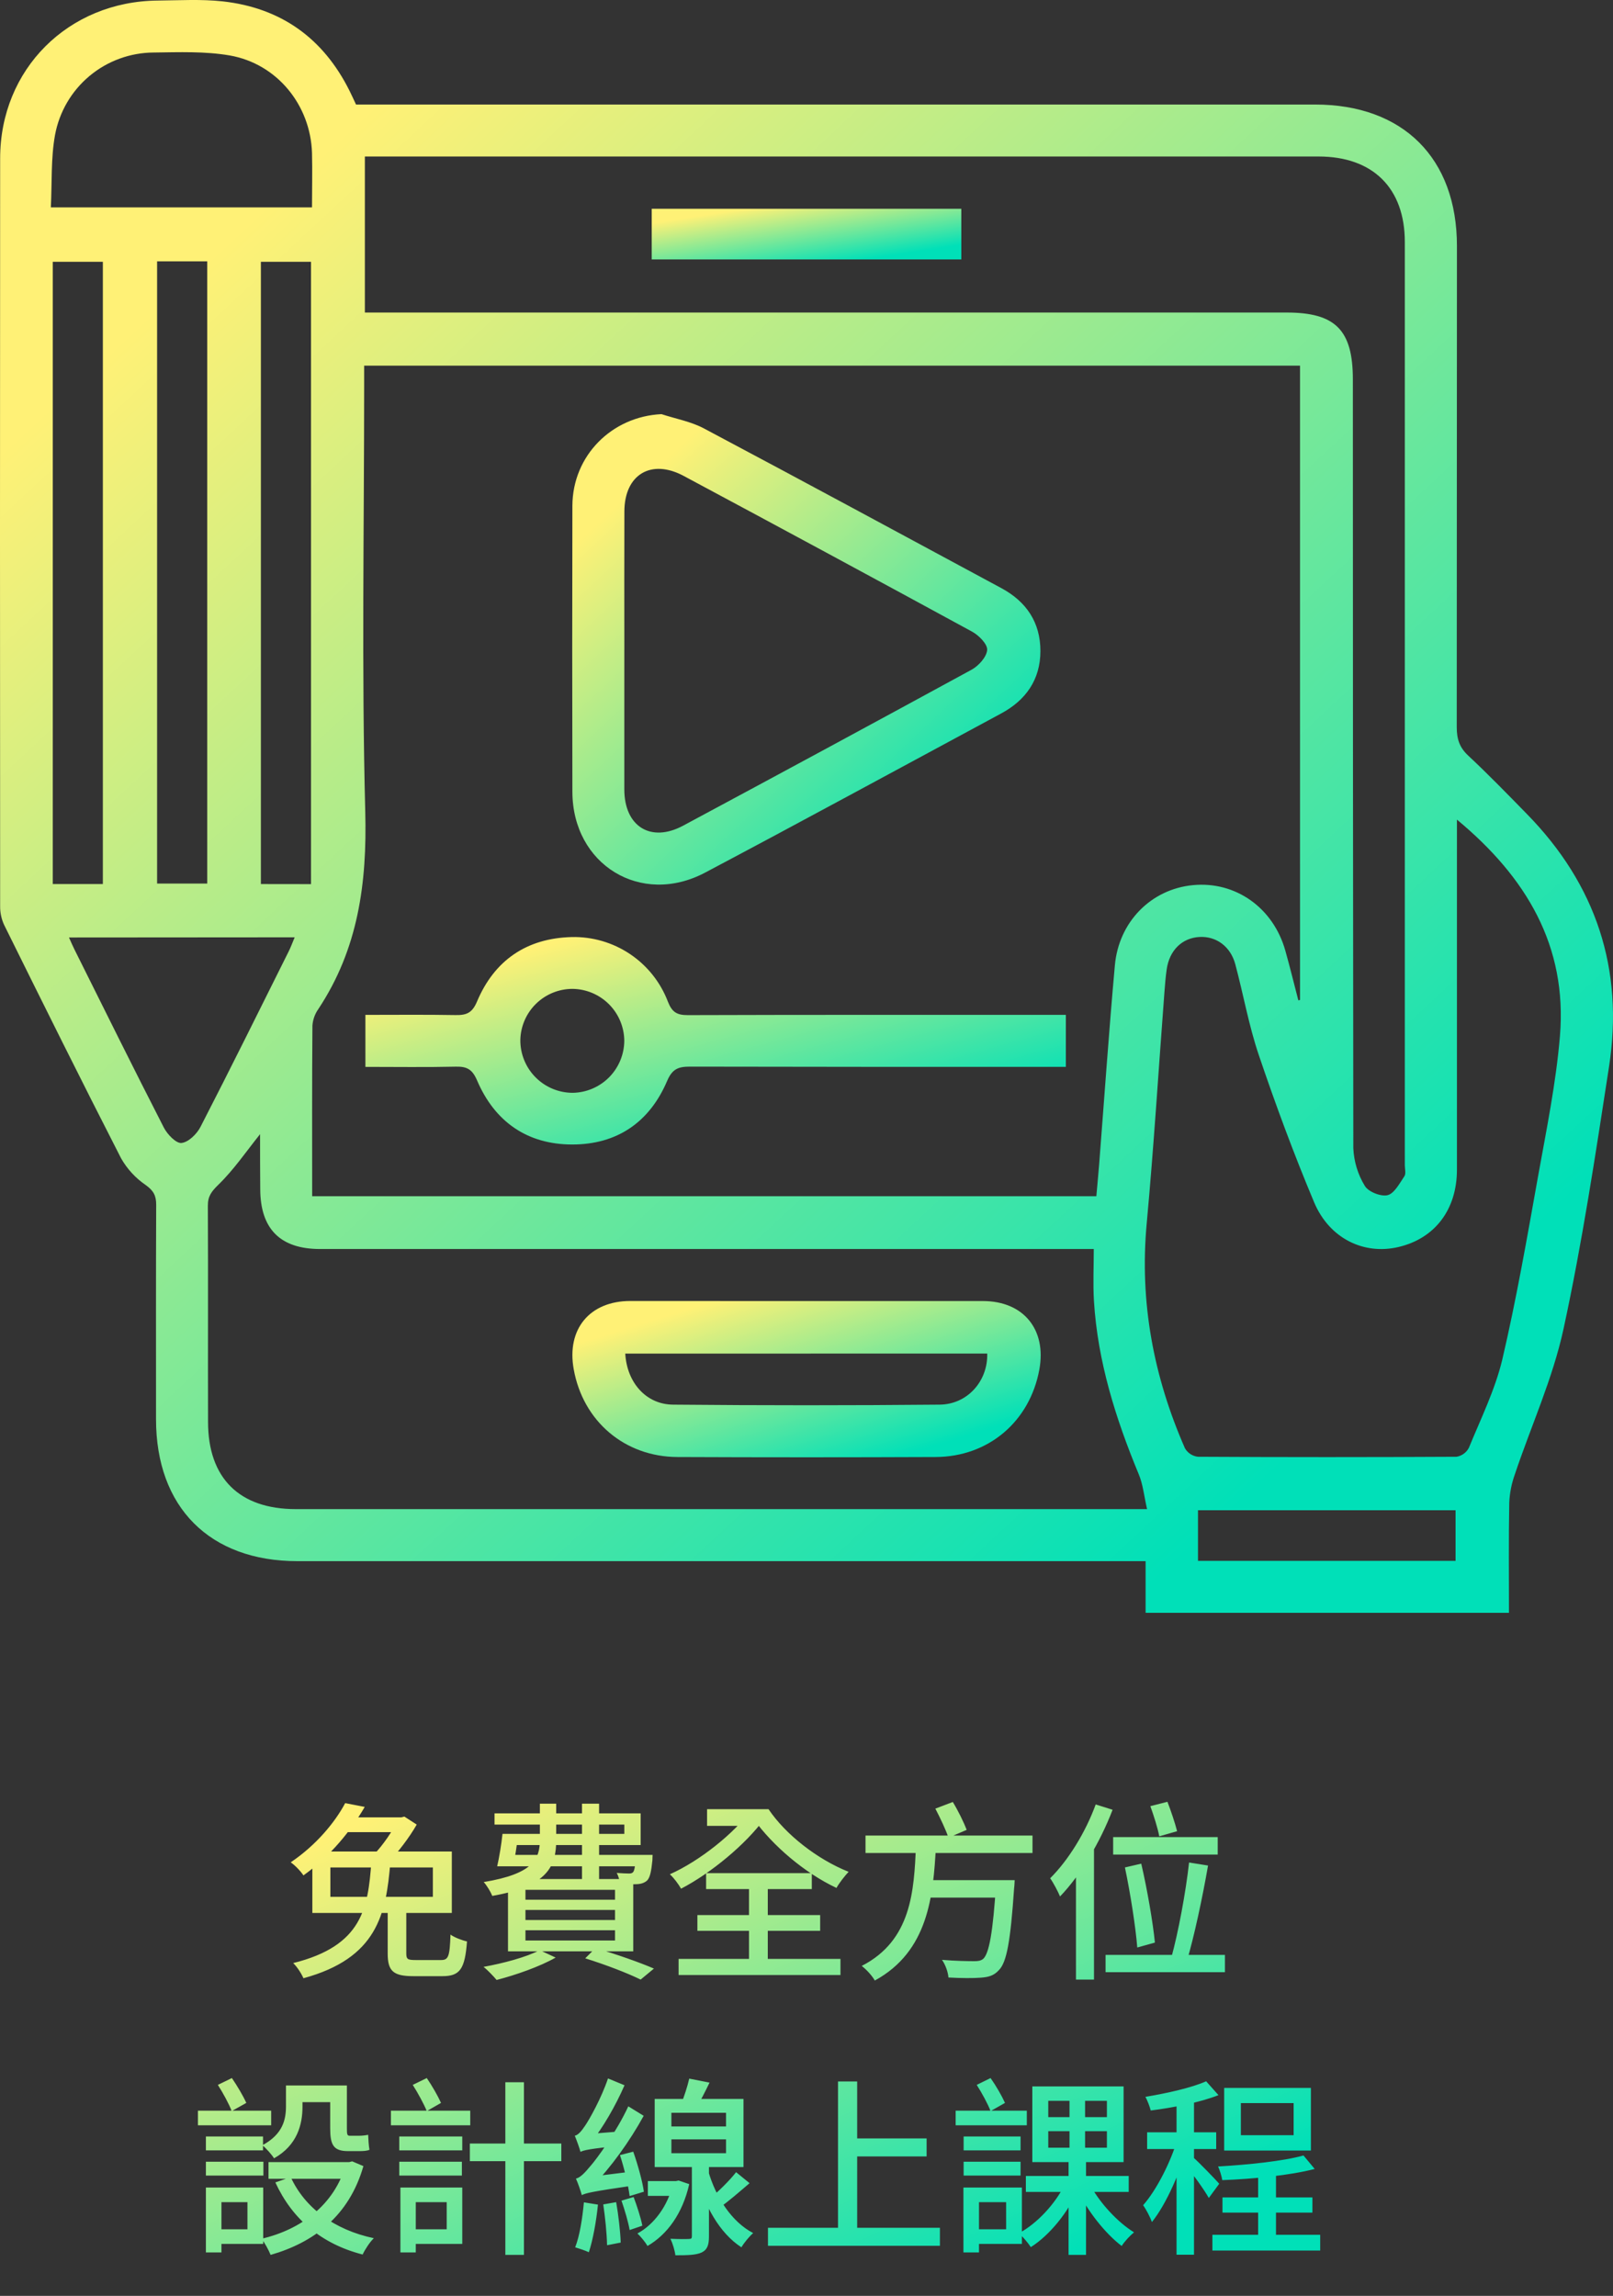 <svg width="170" height="242" viewBox="0 0 170 242" fill="none" xmlns="http://www.w3.org/2000/svg">
<rect x="0" y="0" width="170" height="242" fill="#333333" stroke="none"/>
<path d="M40.86 200.92V205.9C40.86 207.74 41.42 208.3 43.56 208.3C44 208.3 46.18 208.3 46.64 208.3C48.48 208.3 49 207.54 49.22 204.64C48.68 204.52 47.9 204.22 47.48 203.92C47.4 206.24 47.26 206.6 46.48 206.6C45.98 206.6 44.2 206.6 43.82 206.6C42.96 206.6 42.82 206.52 42.82 205.88V200.92H40.86ZM36.38 190.06C35.32 192.06 33.34 194.48 30.64 196.3C31.08 196.6 31.7 197.24 31.98 197.68C34.9 195.58 36.98 192.96 38.44 190.46L36.38 190.06ZM34.82 196.84H45.62V199.94H34.82V196.84ZM32.92 195.16V201.64H47.62V195.16H32.92ZM41.88 191.56V191.92C41.42 192.94 40.36 194.5 39.44 195.44C39.86 195.68 40.5 196.08 40.86 196.36C41.9 195.32 43.16 193.66 43.92 192.32L42.62 191.48L42.3 191.56H41.88ZM36.32 191.56L35.36 193.12H42.44V191.56H36.32ZM39.14 196.28C38.78 201.08 38.22 205.1 30.9 206.92C31.32 207.32 31.78 208.04 31.98 208.52C39.74 206.4 40.7 201.78 41.14 196.28H39.14ZM53.52 193.3V194.48H67.52V191.14H52.12V192.32H65.8V193.3H53.52ZM52.96 193.3C52.84 194.42 52.62 195.76 52.4 196.72H54.08C54.28 195.8 54.48 194.48 54.62 193.3H52.96ZM53.2 195.52L52.84 196.72H67.6V195.52H53.2ZM67.02 195.52V195.72C66.94 196.76 66.86 197.18 66.72 197.34C66.6 197.46 66.48 197.48 66.28 197.48C66.06 197.48 65.58 197.46 65 197.42C65.18 197.74 65.32 198.24 65.34 198.58C66.08 198.62 66.8 198.62 67.16 198.6C67.58 198.58 67.94 198.46 68.22 198.2C68.52 197.86 68.64 197.24 68.76 196.08C68.76 195.88 68.78 195.52 68.78 195.52H67.02ZM56.9 190.12V193.92C56.9 195.94 56.2 197.52 50.98 198.38C51.3 198.72 51.72 199.42 51.88 199.84C57.74 198.82 58.62 196.7 58.62 193.96V190.12H56.9ZM61.34 190.12V198.06H63.14V190.12H61.34ZM55.38 201.32H64.82V202.38H55.38V201.32ZM55.38 203.46H64.82V204.54H55.38V203.46ZM55.38 199.2H64.82V200.24H55.38V199.2ZM53.54 198.06V205.68H66.74V198.06H53.54ZM61.68 206.42C63.92 207.12 66.18 208 67.52 208.66L68.92 207.5C67.44 206.86 65 206 62.76 205.34L61.68 206.42ZM56.88 205.56C55.46 206.3 53.06 206.94 50.96 207.32C51.38 207.64 52.04 208.34 52.34 208.7C54.36 208.18 56.92 207.28 58.56 206.34L56.88 205.56ZM73.5 201.86V203.52H86.44V201.86H73.5ZM74.42 197.44V199.12H85.56V197.44H74.42ZM71.52 206.48V208.18H88.58V206.48H71.52ZM78.94 198.16V207.42H80.92V198.16H78.94ZM74.52 190.7V192.46H80.82V190.7H74.52ZM78.9 190.7V191.76H79.44C81.46 194.56 84.8 197.42 88.16 199C88.44 198.48 89.06 197.7 89.44 197.3C86.16 196 82.8 193.38 81 190.7H78.9ZM79.22 190.7C77.4 193.26 73.7 196.18 70.6 197.56C71.04 197.96 71.52 198.62 71.78 199.08C74.9 197.46 78.62 194.4 80.6 191.66L79.22 190.7ZM91.22 193.48V195.32H108.82V193.48H91.22ZM97.62 198.18V200.02H105.48V198.18H97.62ZM104.98 198.18V198.5C104.66 203.68 104.24 205.92 103.62 206.48C103.36 206.68 103.1 206.72 102.66 206.72C102.1 206.72 100.7 206.7 99.28 206.58C99.64 207.08 99.92 207.88 99.96 208.44C101.3 208.52 102.62 208.52 103.36 208.46C104.2 208.4 104.76 208.24 105.28 207.66C106.1 206.84 106.5 204.62 106.88 199.04C106.92 198.78 106.94 198.18 106.94 198.18H104.98ZM96.54 194.62C96.32 199.24 96.1 204.52 90.82 207.22C91.32 207.6 91.92 208.26 92.2 208.76C97.84 205.68 98.36 199.84 98.64 194.62H96.54ZM98.58 190.64C99.08 191.6 99.7 192.9 99.96 193.7L101.88 192.88C101.58 192.08 100.98 190.86 100.42 189.94L98.58 190.64ZM117.32 193.64V195.48H128.34V193.64H117.32ZM118.56 196.84C119.14 199.58 119.7 203.2 119.86 205.28L121.72 204.76C121.52 202.72 120.92 199.18 120.28 196.44L118.56 196.84ZM125.32 196.32C124.98 199.42 124.18 203.72 123.44 206.38L125.08 206.74C125.86 204.12 126.74 199.98 127.32 196.64L125.32 196.32ZM116.52 206.06V207.88H129.1V206.06H116.52ZM121.24 190.38C121.6 191.38 122.02 192.7 122.18 193.56L124.06 193.02C123.84 192.16 123.42 190.9 123.04 189.92L121.24 190.38ZM115.48 190.2C114.4 193.16 112.58 196.1 110.68 197.98C111 198.42 111.54 199.44 111.72 199.9C113.9 197.64 115.96 194.16 117.26 190.76L115.48 190.2ZM113.4 195.52V208.66H115.3V193.64L115.28 193.62L113.4 195.52ZM21.7 225.2V226.66H27.72V225.2H21.7ZM21.7 227.86V229.32H27.76V227.86H21.7ZM20.86 222.48V224.02H28.58V222.48H20.86ZM22.54 230.58V232.12H26.08V234.98H22.54V236.52H27.74V230.58H22.54ZM21.7 230.58V237.42H23.34V230.58H21.7ZM22.96 219.76C23.5 220.6 24.14 221.78 24.42 222.52L25.96 221.66C25.64 220.94 25 219.86 24.44 219.04L22.96 219.76ZM30.48 219.82V221.58H35.74V219.82H30.48ZM28.3 227.9V229.66H37.12V227.9H28.3ZM36.44 227.9V228.2C35.22 232.42 31.7 235.02 27.56 235.98C27.9 236.4 28.32 237.18 28.52 237.68C33.06 236.38 36.8 233.58 38.3 228.32L37.12 227.82L36.8 227.9H36.44ZM30.64 229.48L29.02 230.04C30.8 233.9 33.86 236.52 38.22 237.64C38.46 237.12 38.98 236.32 39.4 235.92C35.22 235.04 32.12 232.7 30.64 229.48ZM30.14 219.82V222C30.14 223.38 29.84 224.94 27.66 226.12C28 226.4 28.66 227.12 28.88 227.5C31.34 226.12 31.88 223.92 31.88 222.06V219.82H30.14ZM34.8 219.82V224.32C34.8 226.06 35.12 226.74 36.68 226.74C36.94 226.74 37.62 226.74 37.88 226.74C38.28 226.74 38.68 226.72 38.94 226.6C38.86 226.18 38.82 225.48 38.8 225.02C38.54 225.08 38.14 225.12 37.88 225.12C37.68 225.12 37.04 225.12 36.84 225.12C36.58 225.12 36.56 224.92 36.56 224.34V219.82H34.8ZM42.08 225.2V226.66H48.72V225.2H42.08ZM42.08 227.86V229.32H48.68V227.86H42.08ZM41.2 222.48V224.02H49.56V222.48H41.2ZM43.02 230.58V232.12H47.08V234.98H43.02V236.52H48.72V230.58H43.02ZM42.2 230.58V237.42H43.82V230.58H42.2ZM43.5 219.76C44.04 220.6 44.68 221.78 44.98 222.52L46.48 221.66C46.16 220.94 45.54 219.86 44.98 219.04L43.5 219.76ZM49.52 225.94V227.8H59.16V225.94H49.52ZM53.26 219.48V237.68H55.22V219.48H53.26ZM72.64 219.1C72.46 219.9 72.1 221.02 71.78 221.78L73.36 222.2C73.78 221.54 74.3 220.52 74.78 219.52L72.64 219.1ZM70.76 225.5H76.52V226.96H70.76V225.5ZM70.76 222.7H76.52V224.14H70.76V222.7ZM69 221.24V228.42H78.36V221.24H69ZM72.92 227.78V235.7C72.92 235.94 72.86 236 72.6 236C72.34 236.02 71.5 236.02 70.66 235.98C70.9 236.48 71.12 237.22 71.18 237.72C72.48 237.72 73.36 237.7 73.96 237.42C74.56 237.12 74.72 236.62 74.72 235.72V227.78H72.92ZM68.28 229.9V231.46H71.34V229.9H68.28ZM70.92 229.9V230.18C70.42 232.48 68.92 234.5 67.18 235.42C67.52 235.74 68.02 236.34 68.24 236.74C70.32 235.54 71.94 233.32 72.64 230.22L71.52 229.84L71.24 229.9H70.92ZM77.58 228.96C76.9 229.84 75.66 231.06 74.76 231.78L75.8 232.72C76.74 232.08 77.92 231.04 79 230.12L77.58 228.96ZM74.64 228.82L73.34 229.14C74.2 232.44 75.82 235.38 78.14 236.88C78.42 236.4 78.98 235.72 79.38 235.38C77.12 234.2 75.44 231.62 74.64 228.82ZM65.34 227.16C65.8 228.56 66.22 230.38 66.36 231.48L67.86 231.02C67.72 229.96 67.22 228.16 66.74 226.8L65.34 227.16ZM63.58 232.36C63.78 233.7 63.96 235.48 63.98 236.66L65.42 236.38C65.38 235.22 65.18 233.48 64.94 232.12L63.58 232.36ZM61.54 232.14C61.38 233.82 61.1 235.66 60.62 236.88C61.02 237 61.74 237.24 62.06 237.4C62.48 236.14 62.84 234.18 63.02 232.38L61.54 232.14ZM61.18 226.82C61.18 226.46 62.28 225.88 62.28 225.88V225.84C63.54 224.28 64.88 221.96 65.82 219.8L64.08 219.08C63.36 221.22 62.08 223.46 61.68 224.04C61.28 224.64 60.94 225.04 60.58 225.12C60.78 225.6 61.08 226.44 61.18 226.82ZM61.18 226.82C61.54 226.64 62.12 226.5 65.26 226.18C65.26 225.8 65.34 225.14 65.44 224.66L61.96 224.94L61.12 225.46L61.18 226.82ZM61.32 231.38C61.32 231.02 62.46 230.46 62.46 230.46V230.42C64.38 228.46 66.36 225.72 67.84 223.02L66.22 222.02C64.96 224.74 62.88 227.58 62.24 228.3C61.62 229.04 61.18 229.52 60.7 229.64C60.92 230.12 61.22 231 61.32 231.38ZM61.32 231.38C61.74 231.16 62.42 231 66.82 230.36C66.8 229.98 66.82 229.32 66.9 228.86L62.08 229.46L61.24 230L61.32 231.38ZM65.5 231.96C65.84 232.94 66.22 234.22 66.36 235.06L67.7 234.6C67.54 233.78 67.14 232.54 66.78 231.58L65.5 231.96ZM89.4 225.4V227.3H97.66V225.4H89.4ZM80.94 234.82V236.72H99.06V234.82H80.94ZM88.32 219.4V235.86H90.34V219.4H88.32ZM108.12 229.36V231.04H118.96V229.36H108.12ZM114.92 230.34L113.56 230.86C114.62 233.06 116.5 235.44 118.22 236.74C118.5 236.28 119.1 235.64 119.52 235.3C117.82 234.26 115.92 232.22 114.92 230.34ZM110.48 224.64H116.66V226.38H110.48V224.64ZM110.48 221.44H116.66V223.16H110.48V221.44ZM108.8 219.92V227.9H118.42V219.92H108.8ZM112.24 230.22C111.24 232.28 109.3 234.38 107.38 235.4C107.78 235.74 108.36 236.42 108.64 236.86C110.64 235.6 112.58 233.18 113.66 230.72L112.24 230.22ZM112.72 220.7V227.18H112.62V237.68H114.46V227.18H114.36V220.7H112.72ZM101.56 225.2V226.66H107.56V225.2H101.56ZM101.56 227.86V229.32H107.56V227.86H101.56ZM100.72 222.48V224.02H108.22V222.48H100.72ZM102.38 230.58V232.12H106.04V234.98H102.38V236.52H107.7V230.58H102.38ZM101.54 230.58V237.42H103.18V230.58H101.54ZM102.94 219.76C103.48 220.6 104.12 221.78 104.4 222.52L105.92 221.66C105.6 220.94 104.98 219.86 104.4 219.04L102.94 219.76ZM132.6 228.6V236.68H134.48V228.6H132.6ZM127.78 235.56V237.22H139.14V235.56H127.78ZM128.84 231.62V233.22H138.32V231.62H128.84ZM130.78 221.68H136.34V225.06H130.78V221.68ZM129.02 220.08V226.68H138.16V220.08H129.02ZM137.38 227.2C135.24 227.8 131.52 228.18 128.38 228.36C128.56 228.76 128.76 229.4 128.82 229.8C132.04 229.68 135.96 229.3 138.56 228.62L137.38 227.2ZM124 220.88V237.66H125.84V220.88H124ZM120.9 224.76V226.52H128.18V224.76H120.9ZM124.1 225.46C123.42 227.82 121.9 230.84 120.48 232.44C120.8 232.9 121.22 233.68 121.4 234.22C122.94 232.32 124.46 228.78 125.24 225.94L124.1 225.46ZM127.12 219.38C125.6 220.06 123 220.64 120.72 221.02C120.94 221.42 121.18 222.06 121.28 222.46C123.64 222.16 126.44 221.62 128.42 220.84L127.12 219.38ZM125.78 227.42L124.92 228.18C125.54 228.92 126.92 230.8 127.4 231.68L128.5 230.18C128.1 229.72 126.28 227.84 125.78 227.42Z" fill="url(#paint0_linear_105_1306)"/>
<path d="M159.035 170H120.739V164.556H31.358C22.105 164.556 16.444 158.878 16.444 149.597C16.444 142.059 16.427 134.521 16.461 126.984C16.461 126.038 16.191 125.514 15.382 124.928C14.302 124.196 13.405 123.225 12.76 122.091C8.576 113.919 4.494 105.693 0.423 97.466C0.144 96.85 0.004 96.18 0.015 95.503C-0.005 69.235 -0.005 42.968 0.015 16.7C0.015 7.281 7.212 0.144 16.619 0.058C18.901 0.038 21.208 -0.103 23.473 0.144C29.617 0.829 34.072 4.026 36.838 9.57C37.067 10.029 37.276 10.491 37.523 11.019H138.597C147.881 11.019 153.552 16.672 153.552 25.933C153.552 42.836 153.545 59.739 153.532 76.642C153.532 77.868 153.806 78.773 154.731 79.636C156.859 81.624 158.888 83.717 160.927 85.803C168.213 93.242 171.167 102.154 169.583 112.425C168.158 121.676 166.767 130.927 164.786 140.072C163.651 145.317 161.359 150.313 159.645 155.438C159.304 156.394 159.108 157.395 159.066 158.409C158.994 162.202 159.035 166.026 159.035 170ZM32.9 126.089H115.548C115.647 124.938 115.753 123.859 115.839 122.78C116.387 115.78 116.867 108.773 117.498 101.777C117.902 97.162 121.325 93.722 125.722 93.3C130.211 92.865 134.19 95.671 135.465 100.201C135.955 101.938 136.38 103.692 136.836 105.439L137.014 105.405V38.542H38.38V40.683C38.38 55.649 38.106 70.622 38.496 85.567C38.692 93.105 37.746 100.033 33.544 106.371C33.185 106.882 32.971 107.482 32.928 108.105C32.88 114.049 32.9 119.984 32.9 126.089ZM38.455 32.944H135.616C140.756 32.944 142.583 34.8 142.583 39.991C142.583 67.004 142.599 94.014 142.631 121.022C142.692 122.428 143.108 123.795 143.84 124.996C144.204 125.62 145.533 126.151 146.239 125.98C146.945 125.808 147.504 124.739 148.011 123.986C148.199 123.708 148.059 123.204 148.059 122.807C148.059 90.372 148.059 57.937 148.059 25.502C148.059 19.831 144.69 16.497 138.971 16.497H38.455V32.944ZM27.41 119.549C25.954 121.364 24.648 123.293 23.01 124.883C22.284 125.592 21.903 126.093 21.907 127.086C21.944 134.682 21.907 142.278 21.927 149.874C21.927 155.798 25.217 159.07 31.18 159.07H120.894C120.572 157.666 120.465 156.47 120.023 155.411C117.583 149.525 115.685 143.515 115.294 137.115C115.188 135.32 115.277 133.517 115.277 131.654H33.733C29.538 131.654 27.434 129.533 27.427 125.322C27.407 123.338 27.41 121.358 27.41 119.549ZM153.552 86.393V87.996C153.552 99.762 153.552 111.525 153.552 123.287C153.552 127.497 151.232 130.543 147.384 131.444C143.762 132.298 140.115 130.564 138.501 126.73C136.363 121.642 134.444 116.451 132.675 111.226C131.617 108.105 131.044 104.819 130.191 101.633C129.687 99.755 128.172 98.666 126.421 98.762C124.591 98.861 123.251 100.163 122.963 102.167C122.85 102.955 122.785 103.757 122.724 104.566C122.107 112.706 121.603 120.861 120.853 128.988C120.092 137.266 121.579 145.112 124.889 152.663C125.032 152.908 125.231 153.116 125.469 153.271C125.707 153.425 125.978 153.521 126.26 153.551C135.342 153.601 144.424 153.601 153.508 153.551C153.783 153.506 154.044 153.397 154.27 153.234C154.497 153.07 154.681 152.856 154.81 152.608C156.064 149.549 157.552 146.53 158.319 143.358C159.813 136.981 160.934 130.516 162.089 124.064C162.976 119.124 163.994 114.18 164.409 109.191C165.19 99.721 160.872 92.461 153.552 86.393ZM5.358 21.86H32.883C32.883 19.872 32.931 17.998 32.883 16.124C32.729 11.084 29.206 6.719 24.213 5.845C21.602 5.396 18.877 5.503 16.204 5.537C13.727 5.547 11.33 6.422 9.43 8.011C7.529 9.6 6.244 11.803 5.797 14.24C5.355 16.693 5.488 19.232 5.358 21.86ZM10.841 93.184V27.595H5.56V93.184H10.841ZM16.557 27.551V93.132H21.842V27.551H16.557ZM32.78 93.191V27.595H27.496V93.184L32.78 93.191ZM7.27 98.816C7.514 99.354 7.661 99.711 7.836 100.057C10.964 106.33 14.069 112.614 17.267 118.853C17.633 119.569 18.559 120.535 19.127 120.477C19.861 120.398 20.752 119.531 21.139 118.764C24.295 112.634 27.349 106.453 30.426 100.283C30.649 99.841 30.817 99.371 31.057 98.799L7.27 98.816ZM153.408 164.525V159.187H126.26V164.525H153.408Z" fill="url(#paint1_linear_105_1306)"/>
<path d="M69.716 43.654C71.213 44.144 72.824 44.432 74.195 45.162C84.671 50.723 95.099 56.369 105.541 61.995C108.173 63.413 109.653 65.61 109.653 68.618C109.653 71.626 108.128 73.805 105.5 75.213C95.109 80.808 84.743 86.458 74.315 91.978C67.54 95.565 60.343 91.139 60.326 83.46C60.303 73.41 60.303 63.36 60.326 53.309C60.35 48.019 64.483 43.901 69.716 43.654ZM65.799 68.474C65.799 73.384 65.799 78.297 65.799 83.207C65.799 87.116 68.592 88.857 71.991 87.034C82.146 81.586 92.284 76.104 102.405 70.588C103.145 70.18 103.982 69.252 104.04 68.512C104.088 67.902 103.169 66.973 102.464 66.586C92.352 61.079 82.215 55.605 72.053 50.164C68.626 48.328 65.819 50.02 65.806 53.895C65.788 58.761 65.802 63.616 65.802 68.471L65.799 68.474Z" fill="url(#paint2_linear_105_1306)"/>
<path d="M112.333 106.974V112.456H110.411C97.844 112.456 85.278 112.456 72.715 112.429C71.484 112.429 70.857 112.672 70.316 113.926C68.465 118.284 65.031 120.645 60.299 120.638C55.566 120.631 52.15 118.239 50.289 113.902C49.792 112.737 49.24 112.405 48.058 112.432C44.922 112.504 41.783 112.456 38.511 112.456V106.974C41.66 106.974 44.837 106.94 48.013 106.995C49.148 107.015 49.764 106.786 50.272 105.573C52.105 101.218 55.508 98.891 60.248 98.772C62.439 98.719 64.593 99.349 66.412 100.572C68.231 101.796 69.625 103.554 70.401 105.603C70.84 106.71 71.365 107.005 72.502 107.001C85.124 106.96 97.749 106.974 110.373 106.974H112.333ZM65.796 109.715C65.786 108.271 65.211 106.889 64.194 105.864C63.176 104.839 61.798 104.254 60.354 104.233C58.911 104.23 57.524 104.794 56.493 105.803C55.461 106.813 54.868 108.187 54.84 109.629C54.835 110.358 54.975 111.08 55.251 111.755C55.526 112.429 55.933 113.043 56.447 113.559C56.96 114.076 57.571 114.486 58.244 114.766C58.917 115.046 59.639 115.19 60.367 115.19C61.809 115.164 63.182 114.577 64.197 113.553C65.21 112.529 65.784 111.149 65.796 109.708V109.715Z" fill="url(#paint3_linear_105_1306)"/>
<path d="M68.688 22.007H101.316V27.345H68.688V22.007Z" fill="url(#paint4_linear_105_1306)"/>
<path d="M85.089 137.139C91.257 137.139 97.426 137.139 103.594 137.139C107.864 137.139 110.315 140.137 109.54 144.358C108.536 149.84 104.177 153.554 98.612 153.578C89.537 153.617 80.461 153.617 71.385 153.578C65.836 153.551 61.446 149.809 60.466 144.327C59.699 140.103 62.145 137.132 66.433 137.132C72.647 137.128 78.865 137.13 85.089 137.139ZM65.898 142.679C66.073 145.732 68.095 148.034 70.929 148.058C80.296 148.145 89.663 148.145 99.03 148.058C101.963 148.034 104.129 145.568 104.047 142.672L65.898 142.679Z" fill="url(#paint5_linear_105_1306)"/>
<defs>
<linearGradient id="paint0_linear_105_1306" x1="39.182" y1="191.682" x2="68.784" y2="257.584" gradientUnits="userSpaceOnUse">
<stop stop-color="#FFF176"/>
<stop offset="1" stop-color="#00E0B8"/>
</linearGradient>
<linearGradient id="paint1_linear_105_1306" x1="27.174" y1="22.515" x2="142.931" y2="147.071" gradientUnits="userSpaceOnUse">
<stop stop-color="#FFF176"/>
<stop offset="1" stop-color="#00E0B8"/>
</linearGradient>
<linearGradient id="paint2_linear_105_1306" x1="68.196" y1="50.222" x2="101.973" y2="86.388" gradientUnits="userSpaceOnUse">
<stop stop-color="#FFF176"/>
<stop offset="1" stop-color="#00E0B8"/>
</linearGradient>
<linearGradient id="paint3_linear_105_1306" x1="50.311" y1="101.665" x2="57.953" y2="129.424" gradientUnits="userSpaceOnUse">
<stop stop-color="#FFF176"/>
<stop offset="1" stop-color="#00E0B8"/>
</linearGradient>
<linearGradient id="paint4_linear_105_1306" x1="73.903" y1="22.714" x2="74.987" y2="29.838" gradientUnits="userSpaceOnUse">
<stop stop-color="#FFF176"/>
<stop offset="1" stop-color="#00E0B8"/>
</linearGradient>
<linearGradient id="paint5_linear_105_1306" x1="68.216" y1="139.312" x2="74.584" y2="159.836" gradientUnits="userSpaceOnUse">
<stop stop-color="#FFF176"/>
<stop offset="1" stop-color="#00E0B8"/>
</linearGradient>
</defs>
</svg>
